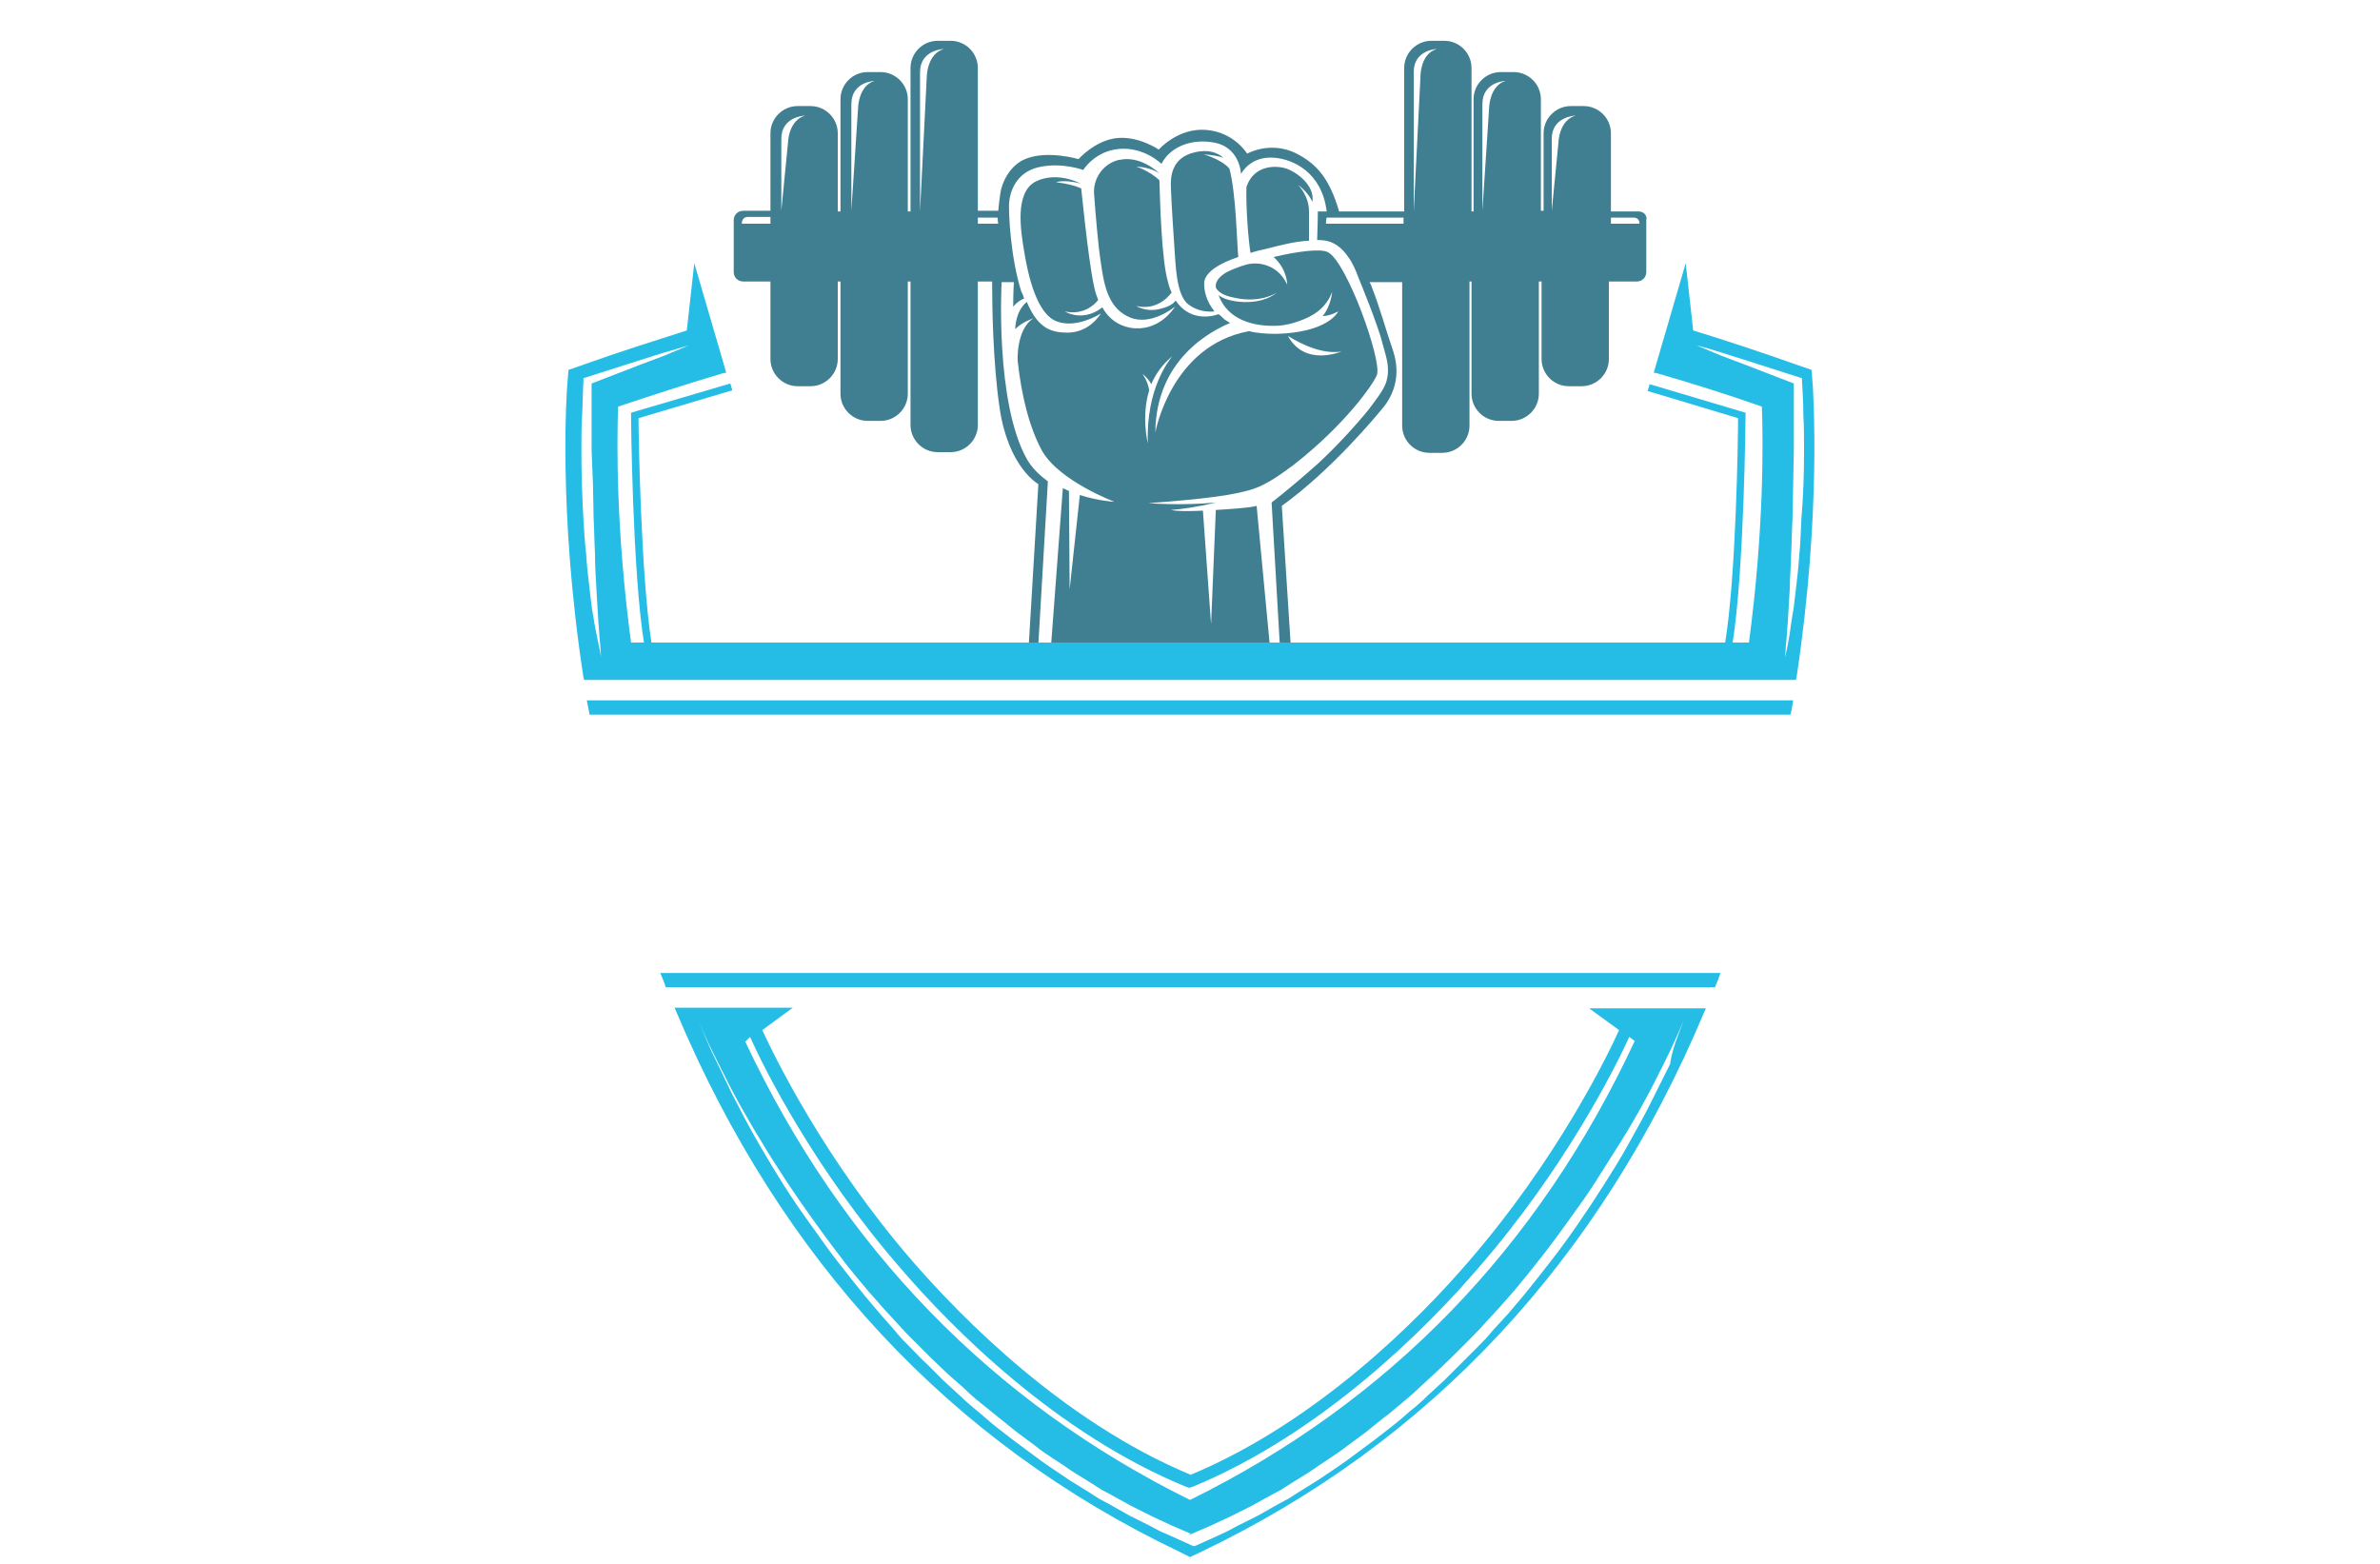 <?xml version="1.0" encoding="utf-8"?>
<!-- Generator: Adobe Illustrator 27.8.1, SVG Export Plug-In . SVG Version: 6.00 Build 0)  -->
<svg version="1.1" xmlns="http://www.w3.org/2000/svg" xmlns:xlink="http://www.w3.org/1999/xlink" x="0px" y="0px"
	 viewBox="0 0 350 230" style="enable-background:new 0 0 350 230;" xml:space="preserve">
<style type="text/css">
	.st0{fill:#FF9D00;}
	.st1{fill:url(#SVGID_1_);}
	.st2{opacity:0.22;fill:url(#SVGID_00000133501198597904001970000017797566776297558174_);}
	.st3{fill:#FFC200;}
	.st4{fill:#778718;}
	.st5{fill:#E0B017;}
	.st6{fill:#664407;}
	.st7{fill:#9E690A;}
	.st8{fill:#7F1105;}
	.st9{fill:#191933;}
	.st10{fill:#FCEBD4;}
	.st11{fill:#E3DFD6;}
	.st12{fill:#FFB000;}
	.st13{fill:#AA210E;}
	.st14{fill:#FFF0A6;}
	.st15{fill:#FFDA00;}
	.st16{fill:#F4F4F4;}
	.st17{fill:#DC5C28;}
	.st18{fill:#FF8440;}
	.st19{fill:#C45224;}
	.st20{fill:#2C4369;}
	.st21{fill:#2A72DB;}
	.st22{fill:#C65500;}
	.st23{fill:#C15746;}
	.st24{fill:#FF8C00;}
	.st25{fill:#FFEA2C;}
	.st26{fill:#F7FF57;}
	.st27{fill:#FFFFFF;}
	.st28{fill:#D64949;}
	.st29{fill:#353535;}
	.st30{fill:#FFC783;}
	.st31{fill:#3F7F91;}
	.st32{fill:#25BDE5;}
	.st33{fill:#8CDD00;}
	.st34{fill:#D1FF88;}
	.st35{fill:#333333;}
	.st36{fill:#FF9000;}
	.st37{fill:#A1A813;}
	.st38{fill:#B3C40E;}
	.st39{fill:#CACE72;}
	.st40{fill:url(#SVGID_00000164507681848714865430000002784408803553131417_);}
	.st41{fill:#93E800;}
	.st42{fill:#3CB7D3;}
	.st43{fill:#FF7631;}
	.st44{fill:#E6873C;}
	.st45{fill:#30657F;}
	.st46{fill:#FF7A40;}
	.st47{fill:#FFAD4A;}
	.st48{fill:#BC8E3B;}
	.st49{fill:#E2E2E2;}
	.st50{fill:#F2B844;}
	.st51{fill:#AF3838;}
	.st52{fill:#17B5C1;}
	.st53{fill:#A88643;}
	.st54{fill-rule:evenodd;clip-rule:evenodd;fill:#DD7928;}
	.st55{fill:#E6E7E8;stroke:#CFCFCF;stroke-width:0.106;}
	.st56{fill-rule:evenodd;clip-rule:evenodd;fill:#204F7A;}
	.st57{fill-rule:evenodd;clip-rule:evenodd;fill:#50A4FF;}
	.st58{fill:#002649;}
</style>
<g id="Layer_1">
</g>
<g id="Layer_12">
</g>
<g id="Layer_13">
</g>
<g id="Layer_14">
</g>
<g id="Layer_15">
</g>
<g id="Layer_11">
</g>
<g id="Layer_8">
</g>
<g id="Layer_10">
	<path class="st31" d="M182.1,37.8c-0.2-1.9-0.3-9.2-1.3-13c-1.2-1.4-3.8-2.1-3.8-2.1c1.4,0.1,2.3,0.3,2.9,0.5
		c-0.8-0.7-2.1-1.3-4.2-0.8c-3.5,0.8-3.6,3.7-3.5,5.4c0.1,2.7,0.4,6.9,0.5,8.5c0.2,2.4,0.2,7.1,2.1,8.5c1.3,1,2.9,1.1,3.8,1
		c-1.2-1.5-1.6-3.1-1.5-4.4C177.4,39.9,179.4,38.7,182.1,37.8z M193,29.7c0.4-2.6-2.6-4.5-3.8-4.9c-1.5-0.5-4.8-0.6-5.9,2.7
		c-0.1,3,0.3,8,0.6,9.7c0.9-0.3,1.4-0.4,2.3-0.6c2.3-0.6,4.3-1.1,6.3-1.2c0-0.7,0-2.6,0-4.3c0-2.2-1.4-3.7-1.6-3.9
		C192,28,192.7,29,193,29.7z M182.1,37.8c-0.2-1.9-0.3-9.2-1.3-13c-1.2-1.4-3.8-2.1-3.8-2.1c1.4,0.1,2.3,0.3,2.9,0.5
		c-0.8-0.7-2.1-1.3-4.2-0.8c-3.5,0.8-3.6,3.7-3.5,5.4c0.1,2.7,0.4,6.9,0.5,8.5c0.2,2.4,0.2,7.1,2.1,8.5c1.3,1,2.9,1.1,3.8,1
		c-1.2-1.5-1.6-3.1-1.5-4.4C177.4,39.9,179.4,38.7,182.1,37.8z M193,29.7c0.4-2.6-2.6-4.5-3.8-4.9c-1.5-0.5-4.8-0.6-5.9,2.7
		c-0.1,3,0.3,8,0.6,9.7c0.9-0.3,1.4-0.4,2.3-0.6c2.3-0.6,4.3-1.1,6.3-1.2c0-0.7,0-2.6,0-4.3c0-2.2-1.4-3.7-1.6-3.9
		C192,28,192.7,29,193,29.7z M182.1,37.8c-0.2-1.9-0.3-9.2-1.3-13c-1.2-1.4-3.8-2.1-3.8-2.1c1.4,0.1,2.3,0.3,2.9,0.5
		c-0.8-0.7-2.1-1.3-4.2-0.8c-3.5,0.8-3.6,3.7-3.5,5.4c0.1,2.7,0.4,6.9,0.5,8.5c0.2,2.4,0.2,7.1,2.1,8.5c1.3,1,2.9,1.1,3.8,1
		c-1.2-1.5-1.6-3.1-1.5-4.4C177.4,39.9,179.4,38.7,182.1,37.8z M193,29.7c0.4-2.6-2.6-4.5-3.8-4.9c-1.5-0.5-4.8-0.6-5.9,2.7
		c-0.1,3,0.3,8,0.6,9.7c0.9-0.3,1.4-0.4,2.3-0.6c2.3-0.6,4.3-1.1,6.3-1.2c0-0.7,0-2.6,0-4.3c0-2.2-1.4-3.7-1.6-3.9
		C192,28,192.7,29,193,29.7z M182.1,37.8c-0.2-1.9-0.3-9.2-1.3-13c-1.2-1.4-3.8-2.1-3.8-2.1c1.4,0.1,2.3,0.3,2.9,0.5
		c-0.8-0.7-2.1-1.3-4.2-0.8c-3.5,0.8-3.6,3.7-3.5,5.4c0.1,2.7,0.4,6.9,0.5,8.5c0.2,2.4,0.2,7.1,2.1,8.5c1.3,1,2.9,1.1,3.8,1
		c-1.2-1.5-1.6-3.1-1.5-4.4C177.4,39.9,179.4,38.7,182.1,37.8z M193,29.7c0.4-2.6-2.6-4.5-3.8-4.9c-1.5-0.5-4.8-0.6-5.9,2.7
		c-0.1,3,0.3,8,0.6,9.7c0.9-0.3,1.4-0.4,2.3-0.6c2.3-0.6,4.3-1.1,6.3-1.2c0-0.7,0-2.6,0-4.3c0-2.2-1.4-3.7-1.6-3.9
		C192,28,192.7,29,193,29.7z M241,31.1h-4.1V19.6c0-2.2-1.8-4-4-4h-1.9c-2.2,0-4,1.8-4,4v11.4h-0.4V14.6c0-2.2-1.8-4-4-4h-1.9
		c-2.2,0-4,1.8-4,4v16.5h-0.3V10c0-2.2-1.8-4-4-4h-1.9c-2.2,0-4,1.8-4,4v21.1h-9.6c0,0,0-0.1,0-0.1c-1.4-4.7-3.2-6.9-6.4-8.5
		c-3.8-1.8-7.1,0.1-7.1,0.1s-1.9-3.2-6.1-3.5c-4.1-0.3-6.9,2.9-6.9,2.9s-2.9-2-6.1-1.7c-3.2,0.3-5.7,3.1-5.7,3.1s-4.4-1.3-7.6-0.1
		c-2.5,0.9-3.7,3.6-3.9,5.2c-0.1,0.6-0.2,1.5-0.3,2.5h-3V10c0-2.2-1.8-4-4-4h-1.9c-2.2,0-4,1.8-4,4v21.1h-0.4V14.6c0-2.2-1.8-4-4-4
		h-1.9c-2.2,0-4,1.8-4,4v16.5h-0.4V19.6c0-2.2-1.8-4-4-4h-1.9c-2.2,0-4,1.8-4,4v11.4h-4c-0.8,0-1.4,0.6-1.4,1.4v7.6
		c0,0.8,0.6,1.4,1.4,1.4h4v11.4c0,2.2,1.8,4,4,4h1.9c2.2,0,4-1.8,4-4V41.4h0.4v16.5c0,2.2,1.8,4,4,4h1.9c2.2,0,4-1.8,4-4V41.4h0.4
		v21.1c0,2.2,1.8,4,4,4h1.9c2.2,0,4-1.8,4-4V41.4h2.1c0,3.4,0.1,11.8,1.1,18.6c1.3,8.8,5.7,11.2,5.7,11.2l-1.4,23.5h1.4l1.4-23.9
		c-1.2-0.9-2.3-1.9-3.1-3.3c-4.7-8.4-3.7-26-3.7-26h1.8c0,0-0.1,1.4-0.1,3.6c0.5-0.6,1.1-1,1.6-1.2c-0.1-0.3-0.2-0.7-0.4-1
		c-1.6-5-1.9-11.7-1.8-13.1c0.1-1.4,0.9-4.4,4.3-5.2c3.4-0.8,6.6,0.4,6.6,0.4s1.7-2.8,5.3-3.1c3.7-0.3,6.2,2.2,6.2,2.2
		c1.4-2.7,4.6-3.6,7.3-3.2c4.3,0.5,4.4,4.7,4.4,4.7s1.3-2.7,4.9-2.4c2.7,0.2,7,2.1,7.7,7.9h-1.3c0,1.7-0.1,3.5-0.1,4.2
		c0.8,0,1.5,0.1,2,0.3c1,0.4,1.8,1.1,2.5,2.1c0.7,0.9,1.2,2.1,1.6,3.2c0,0,2.9,7,3.5,9.6c0.4,1.5,1.1,3.3,0.7,5.1
		c-0.2,1.3-1.2,2.6-2.7,4.6c-2.2,2.7-4.9,5.6-7.5,8c-4.5,4-6.8,5.7-6.8,5.7l1.2,20.8h1.6l-1.3-20.3c7.5-5.4,14.1-13.5,14.7-14.2
		c1.3-1.5,3-4.4,1.7-8.5c-1.1-3.2-2-6.5-3.1-9.3c-0.1-0.3-0.2-0.6-0.4-0.9h4.8v21.1c0,2.2,1.8,4,4,4h1.9c2.2,0,4-1.8,4-4V41.4h0.3
		v16.5c0,2.2,1.8,4,4,4h1.9c2.2,0,4-1.8,4-4V41.4h0.4v11.4c0,2.2,1.8,4,4,4h1.9c2.2,0,4-1.8,4-4V41.4h4.1c0.8,0,1.4-0.6,1.4-1.4
		v-7.6C242.3,31.7,241.7,31.1,241,31.1z M113.3,32.9h-4.2c0,0,0,0,0-0.1c0-0.2,0.1-0.9,0.9-0.9h3.3V32.9z M115.9,20.8l-1,10.2V20.4
		c0-3.3,3.5-3.4,3.5-3.4C116,17.7,115.9,20.8,115.9,20.8z M126.2,15.7l-1,15.3V15.3c0-3.3,3.4-3.4,3.4-3.4
		C126.3,12.6,126.2,15.7,126.2,15.7z M136.3,11.1l-1,20V10.6c0-3.3,3.5-3.4,3.5-3.4C136.4,7.9,136.3,11.1,136.3,11.1z M143.8,32.9
		V32h2.9c0,0.3,0.1,0.9,0.1,0.9H143.8z M206.4,32.9H195c0,0,0-0.6,0.1-0.9h11.3V32.9z M208.9,11.1l-1,20V10.6c0-3.3,3.4-3.4,3.4-3.4
		C208.9,7.9,208.9,11.1,208.9,11.1z M219,15.7l-1,15.3V15.3c0-3.3,3.4-3.4,3.4-3.4C219.1,12.6,219,15.7,219,15.7z M229.2,20.8
		l-1,10.2V20.4c0-3.3,3.5-3.4,3.5-3.4C229.3,17.7,229.2,20.8,229.2,20.8z M241.1,32.9h-4.2V32h3.3C241,32,241.1,32.6,241.1,32.9
		C241.1,32.9,241.1,32.9,241.1,32.9z M193,29.7c0.4-2.6-2.6-4.5-3.8-4.9c-1.5-0.5-4.8-0.6-5.9,2.7c-0.1,3,0.3,8,0.6,9.7
		c0.9-0.3,1.4-0.4,2.3-0.6c2.3-0.6,4.3-1.1,6.3-1.2c0-0.7,0-2.6,0-4.3c0-2.2-1.4-3.7-1.6-3.9C192,28,192.7,29,193,29.7z M182.1,37.8
		c-0.2-1.9-0.3-9.2-1.3-13c-1.2-1.4-3.8-2.1-3.8-2.1c1.4,0.1,2.3,0.3,2.9,0.5c-0.8-0.7-2.1-1.3-4.2-0.8c-3.5,0.8-3.6,3.7-3.5,5.4
		c0.1,2.7,0.4,6.9,0.5,8.5c0.2,2.4,0.2,7.1,2.1,8.5c1.3,1,2.9,1.1,3.8,1c-1.2-1.5-1.6-3.1-1.5-4.4C177.4,39.9,179.4,38.7,182.1,37.8
		z M193,29.7c0.4-2.6-2.6-4.5-3.8-4.9c-1.5-0.5-4.8-0.6-5.9,2.7c-0.1,3,0.3,8,0.6,9.7c0.9-0.3,1.4-0.4,2.3-0.6
		c2.3-0.6,4.3-1.1,6.3-1.2c0-0.7,0-2.6,0-4.3c0-2.2-1.4-3.7-1.6-3.9C192,28,192.7,29,193,29.7z M182.1,37.8c-0.2-1.9-0.3-9.2-1.3-13
		c-1.2-1.4-3.8-2.1-3.8-2.1c1.4,0.1,2.3,0.3,2.9,0.5c-0.8-0.7-2.1-1.3-4.2-0.8c-3.5,0.8-3.6,3.7-3.5,5.4c0.1,2.7,0.4,6.9,0.5,8.5
		c0.2,2.4,0.2,7.1,2.1,8.5c1.3,1,2.9,1.1,3.8,1c-1.2-1.5-1.6-3.1-1.5-4.4C177.4,39.9,179.4,38.7,182.1,37.8z M193,29.7
		c0.4-2.6-2.6-4.5-3.8-4.9c-1.5-0.5-4.8-0.6-5.9,2.7c-0.1,3,0.3,8,0.6,9.7c0.9-0.3,1.4-0.4,2.3-0.6c2.3-0.6,4.3-1.1,6.3-1.2
		c0-0.7,0-2.6,0-4.3c0-2.2-1.4-3.7-1.6-3.9C192,28,192.7,29,193,29.7z M182.1,37.8c-0.2-1.9-0.3-9.2-1.3-13
		c-1.2-1.4-3.8-2.1-3.8-2.1c1.4,0.1,2.3,0.3,2.9,0.5c-0.8-0.7-2.1-1.3-4.2-0.8c-3.5,0.8-3.6,3.7-3.5,5.4c0.1,2.7,0.4,6.9,0.5,8.5
		c0.2,2.4,0.2,7.1,2.1,8.5c1.3,1,2.9,1.1,3.8,1c-1.2-1.5-1.6-3.1-1.5-4.4C177.4,39.9,179.4,38.7,182.1,37.8z M195.3,37.1
		c-1.1-0.6-4.6-0.1-8,0.7c2,1.8,2,4,2,4.1c-0.1-0.3-0.3-0.6-0.5-0.9c-1.2-1.9-3.7-2.7-5.8-2c-0.7,0.2-1.4,0.5-1.9,0.7
		c-1.5,0.6-2.4,1.6-2.3,2.4c0,0.1,0,0.1,0,0.2c0.3,0.6,1.1,1.2,2.8,1.5c3.6,0.8,6-0.6,6.2-0.8c-0.2,0.2-2.2,1.9-6.2,1.3
		c-1.2-0.2-1.9-0.5-2.4-0.9c1.3,3.6,5.1,4.7,8.8,4.5c1.8-0.1,4.4-1,5.8-2.1c0.9-0.7,1.7-1.7,2.1-2.9c0,0-0.1,2-1.4,3.6
		c1.4-0.1,2.2-0.7,2.3-0.7c-0.1,0.2-1.6,3.1-9.1,3.3c-1.5,0-2.9-0.1-4-0.4c-11.5,2.1-13.8,14.9-13.8,14.9c0.1-10.9,8.4-15,11-16.1
		c-0.3-0.2-0.5-0.3-0.8-0.5c0,0-0.6-0.6-0.9-0.8c0,0-3.9,1.6-6.3-2c-0.3,0.4-0.9,0.9-2.2,1.2c-2.1,0.6-3.6-0.4-3.6-0.4
		c3.4,0.8,5.2-2,5.2-2h0c-0.2-0.4-0.4-0.9-0.5-1.4c-1-3.2-1.2-12.1-1.3-15.1c-1.5-1.4-3.4-2-3.4-2c2,0.1,3.1,0.8,3.4,1
		c-0.4-0.4-2.9-2.6-5.8-2c0,0-0.1,0-0.1,0c-2.3,0.5-3.9,2.7-3.7,5.1c0.2,2.8,0.6,7.6,1,10.1c0.5,3.6,1.2,6.7,4.3,8
		c3,1.2,6.2-1.3,6.6-1.6c-0.2,0.3-2.4,3.8-6.6,3.1c-1.6-0.3-3.1-1.2-4.1-3c-0.4,0.3-0.9,0.7-1.9,1c-2.1,0.6-3.6-0.4-3.6-0.4
		c2.7,0.6,4.4-1,4.9-1.7c-0.1-0.3-0.2-0.5-0.3-0.8c-0.9-2.7-1.9-12.9-2.2-15.6c-1.6-0.7-3.7-0.9-3.7-0.9c1.2-0.4,3.4,0.1,3.6,0.2
		c-0.3-0.2-3.6-1.8-6.6-0.3c-3.1,1.6-2.2,7.2-1.7,10.2c0.6,3.7,1.9,9.4,4.9,10.4c2.8,1,6.1-1,6.4-1.2c-0.2,0.3-1.9,3.1-5.5,2.8
		c-2.1-0.1-3.9-0.9-5.4-4.5c-1.7,1.4-1.7,3.9-1.7,4v0c1.1-1.1,2.5-1.5,2.7-1.6c-2.6,1.6-2.4,6.4-2.3,6.6c0.5,4.5,1.6,9.4,3.6,13
		c2.6,4.4,10.6,7.4,10.6,7.4s-2.3-0.1-5.1-1l-1.5,13.9l-0.1-14.5c-0.3-0.1-0.6-0.3-0.9-0.4l-1.7,22.7h32.1l-1.9-20.1
		c-1,0.3-4.4,0.5-6,0.6l-0.7,16.8l-1.2-16.7c-2,0.1-3.9,0.1-4.7-0.1c1.4-0.1,3.8-0.4,6.6-1.1c-5.1,0.5-9.9,0.1-9.9,0.1
		c8.1-0.6,13-1.2,15.7-2.2c1.9-0.7,3.7-2,5.6-3.4c7.7-6,11.9-12.1,12.3-13.3C203.2,52.9,198.1,38.6,195.3,37.1z M168.8,65.2
		c0,0-1-3.9,0.2-7.8c-0.2-1.3-0.9-2.3-1-2.4c0.6,0.4,1.1,1.1,1.3,1.5c0.6-1.4,1.6-2.9,3.1-4.1C172,52.9,168.5,57.1,168.8,65.2z
		 M189.4,49.4c0.2,0.1,4.3,2.9,7.9,2.3C197.2,51.7,191.9,54,189.4,49.4z M193,29.7c0.4-2.6-2.6-4.5-3.8-4.9
		c-1.5-0.5-4.8-0.6-5.9,2.7c-0.1,3,0.3,8,0.6,9.7c0.9-0.3,1.4-0.4,2.3-0.6c2.3-0.6,4.3-1.1,6.3-1.2c0-0.7,0-2.6,0-4.3
		c0-2.2-1.4-3.7-1.6-3.9C192,28,192.7,29,193,29.7z M182.1,37.8c-0.2-1.9-0.3-9.2-1.3-13c-1.2-1.4-3.8-2.1-3.8-2.1
		c1.4,0.1,2.3,0.3,2.9,0.5c-0.8-0.7-2.1-1.3-4.2-0.8c-3.5,0.8-3.6,3.7-3.5,5.4c0.1,2.7,0.4,6.9,0.5,8.5c0.2,2.4,0.2,7.1,2.1,8.5
		c1.3,1,2.9,1.1,3.8,1c-1.2-1.5-1.6-3.1-1.5-4.4C177.4,39.9,179.4,38.7,182.1,37.8z"/>
	<path class="st32" d="M263.7,103c-0.1,0.7-0.2,1.4-0.4,2.1H86.7c-0.1-0.7-0.3-1.4-0.4-2.1H263.7z M97.1,143.1
		c0.3,0.7,0.6,1.4,0.8,2.1h154.3c0.3-0.7,0.6-1.4,0.8-2.1H97.1z M175.3,225.7l-0.3-0.1l-0.3,0.1H175.3z M250.9,148.2l-0.3,0.7
		c-15.4,36.6-40.3,63.2-73.9,79.3L175,229l-1.6-0.8c-33.7-16.1-58.5-42.8-73.9-79.3l-0.3-0.7h17.4l-4.5,3.3
		c1.9,4.1,9.2,19.1,22.1,34c7.3,8.4,22.2,23.6,40.9,31.4c18.7-7.8,33.7-23,40.9-31.4c12.9-14.9,20.3-30,22.1-34l-4.4-3.2H250.9z
		 M109.6,153.2c14.3,30.4,36.3,53,65.4,67.4c29.2-14.4,51.2-37,65.4-67.5l-0.8-0.6c-2.1,4.6-9.5,19.4-22.3,34.1
		c-7.4,8.6-22.8,24.2-42,32.1l-0.4,0.1l-0.4-0.1c-19.3-7.9-34.6-23.5-42-32.1c-12.7-14.6-20.1-29.4-22.2-34.1L109.6,153.2z
		 M247.6,150.1c-0.9,2.1-1.8,4.1-2.8,6.1c-1,2-2,4-3.1,6c-1.1,2-2.2,3.9-3.4,5.8c-1.2,1.9-2.4,3.8-3.6,5.7c-1.2,1.9-2.5,3.7-3.8,5.5
		c-1.3,1.8-2.6,3.6-4,5.4c-1.4,1.8-2.8,3.5-4.2,5.2l-2.2,2.5l-2.3,2.5c-0.7,0.8-1.5,1.6-2.3,2.4c-0.8,0.8-1.6,1.6-2.4,2.4l-2.4,2.3
		l-2.5,2.3c-0.8,0.8-1.7,1.5-2.5,2.2c-0.9,0.7-1.7,1.5-2.6,2.1l-2.6,2.1c-0.9,0.7-1.8,1.3-2.7,2c-1.8,1.4-3.7,2.5-5.5,3.8l-2.9,1.8
		l-1.4,0.9l-1.5,0.8l-2.9,1.6l-3,1.5l-1.5,0.7l-1.5,0.7l-2.8,1.2l-2.8-1.2l-1.5-0.7l-1.5-0.7l-3-1.5l-2.9-1.6l-1.5-0.8l-1.4-0.9
		l-2.9-1.8c-1.8-1.3-3.8-2.4-5.5-3.8c-0.9-0.7-1.8-1.3-2.7-2l-2.6-2.1c-0.9-0.7-1.7-1.4-2.6-2.1c-0.9-0.7-1.7-1.4-2.5-2.2l-2.5-2.2
		l-2.4-2.3c-0.8-0.8-1.6-1.6-2.4-2.4c-0.8-0.8-1.6-1.6-2.3-2.4l-2.3-2.5l-2.2-2.5c-1.4-1.7-2.9-3.4-4.2-5.2c-1.4-1.8-2.7-3.6-4-5.4
		c-1.3-1.8-2.6-3.7-3.8-5.5c-1.2-1.9-2.5-3.8-3.6-5.7c-1.2-1.9-2.3-3.9-3.4-5.8c-1.1-2-2.1-4-3.1-6c-1-2-2-4-2.8-6.1
		c0.8,2.1,1.7,4.2,2.7,6.2c1,2,1.9,4.1,3,6.1c1,2,2.1,4,3.2,5.9c1.1,1.9,2.3,3.9,3.5,5.8c1.2,1.9,2.5,3.8,3.8,5.6
		c1.3,1.8,2.6,3.7,4,5.5c1.4,1.8,2.8,3.6,4.2,5.3l2.2,2.6l2.2,2.5c0.7,0.9,1.5,1.7,2.3,2.5c0.8,0.8,1.6,1.7,2.4,2.4l2.4,2.4l2.5,2.3
		c0.8,0.8,1.7,1.5,2.5,2.2c0.9,0.7,1.7,1.5,2.6,2.2l2.7,2.1c0.9,0.7,1.8,1.3,2.7,2c1.8,1.4,3.7,2.6,5.6,3.9l2.9,1.8l1.4,0.9l1.5,0.8
		l3,1.7l3,1.5l1.5,0.8l1.6,0.7l3.1,1.4l0.3,0.1l0.3-0.1l3.1-1.4l1.5-0.7l1.5-0.8l3-1.5l3-1.7l1.5-0.8l1.4-0.9l2.9-1.8
		c1.9-1.3,3.8-2.5,5.6-3.9c0.9-0.7,1.8-1.3,2.7-2l2.7-2.1c0.9-0.7,1.7-1.4,2.6-2.2c0.9-0.7,1.7-1.4,2.5-2.2l2.5-2.3l2.4-2.4
		c0.8-0.8,1.6-1.6,2.4-2.4c0.8-0.8,1.6-1.6,2.3-2.5l2.3-2.5l2.2-2.6c1.4-1.7,2.8-3.5,4.2-5.3c1.4-1.8,2.7-3.6,4-5.5
		c1.3-1.9,2.5-3.7,3.7-5.6c1.2-1.9,2.4-3.8,3.5-5.8c1.1-2,2.2-3.9,3.2-5.9c1-2,2-4,3-6C245.9,154.3,246.8,152.2,247.6,150.1z
		 M264.2,99.6l-0.1,0.4H85.9l-0.1-0.4c-3.8-24.7-2.4-42.5-2.4-42.7l0.2-2.5l2.3-0.8c5-1.8,10.1-3.4,15.1-5l1.1-9.9l4.7,16.1
		l-0.5,0.1c-5.1,1.5-10.3,3.2-15.4,4.9c-0.2,5.4-0.3,18.2,1.9,34.7h1.9c-1.7-10.6-1.9-33.2-1.9-33.4v-0.4l14.6-4.3l0.3,1l-13.8,4.1
		c0,3.1,0.4,23.4,1.9,33h157.9c1.6-9.7,1.9-29.9,1.9-33l-13.3-4l0.3-1l14.1,4.2l0,0.4c0,0.2-0.2,22.8-1.9,33.4h2.4
		c2.2-16.5,2.1-29.4,1.9-34.7c-5.1-1.8-10.2-3.4-15.4-4.9l-0.5-0.1l4.7-16.1l1.1,9.9c4.9,1.5,10,3.2,15.1,5l2.3,0.8l0.2,2.5
		C266.6,57.6,267.9,75.2,264.2,99.6z M88.4,96.6c-0.1-0.9-0.1-1.7-0.2-2.5c-0.1-0.8-0.1-1.7-0.2-2.5c-0.1-1.7-0.2-3.4-0.3-5.1
		c-0.1-1.7-0.2-3.4-0.2-5.1c-0.1-1.7-0.1-3.4-0.2-5.1l-0.1-5.1L87,66.2c0-3.2,0-6.5,0-9.8c2.3-0.9,4.7-1.8,7-2.7l3.7-1.4
		c1.2-0.5,2.4-1,3.6-1.5c-1.3,0.4-2.5,0.7-3.8,1.1l-3.8,1.2c-2.5,0.8-5,1.6-7.5,2.4l-0.4,0.1l0,0.4c-0.1,1.7-0.1,3.4-0.2,5.1
		c-0.1,1.7-0.1,3.4-0.1,5.1c0,3.4,0.1,6.8,0.3,10.2c0.1,1.7,0.2,3.4,0.4,5.1c0.1,1.7,0.3,3.4,0.5,5.1l0.3,2.5
		c0.1,0.9,0.3,1.7,0.4,2.5C87.7,93.3,88.1,95,88.4,96.6z M265.3,66.2c0-1.7,0-3.4-0.1-5.1c0-1.7-0.1-3.4-0.2-5.1l0-0.4l-0.4-0.1
		c-2.5-0.8-5-1.6-7.5-2.4l-3.8-1.2c-1.3-0.4-2.5-0.8-3.8-1.1c1.2,0.5,2.4,1,3.6,1.5l3.7,1.4c2.3,0.9,4.7,1.8,7,2.7
		c0,3.2,0,6.5,0,9.8l-0.1,5.1l-0.1,5.1c-0.1,1.7-0.1,3.4-0.2,5.1c0,1.7-0.2,3.4-0.2,5.1c-0.1,1.7-0.2,3.4-0.3,5.1
		c-0.1,0.8-0.1,1.7-0.2,2.5c-0.1,0.8-0.1,1.7-0.2,2.5c0.4-1.7,0.7-3.3,0.9-5c0.1-0.8,0.3-1.7,0.4-2.5l0.3-2.5
		c0.2-1.7,0.4-3.4,0.5-5.1c0.2-1.7,0.2-3.4,0.3-5.1C265.2,73,265.3,69.6,265.3,66.2z"/>
</g>
<g id="Layer_9">
</g>
<g id="Layer_2">
</g>
<g id="Layer_3">
</g>
<g id="Layer_4">
</g>
<g id="Layer_5">
</g>
<g id="Layer_6">
</g>
<g id="Layer_7">
</g>
</svg>
